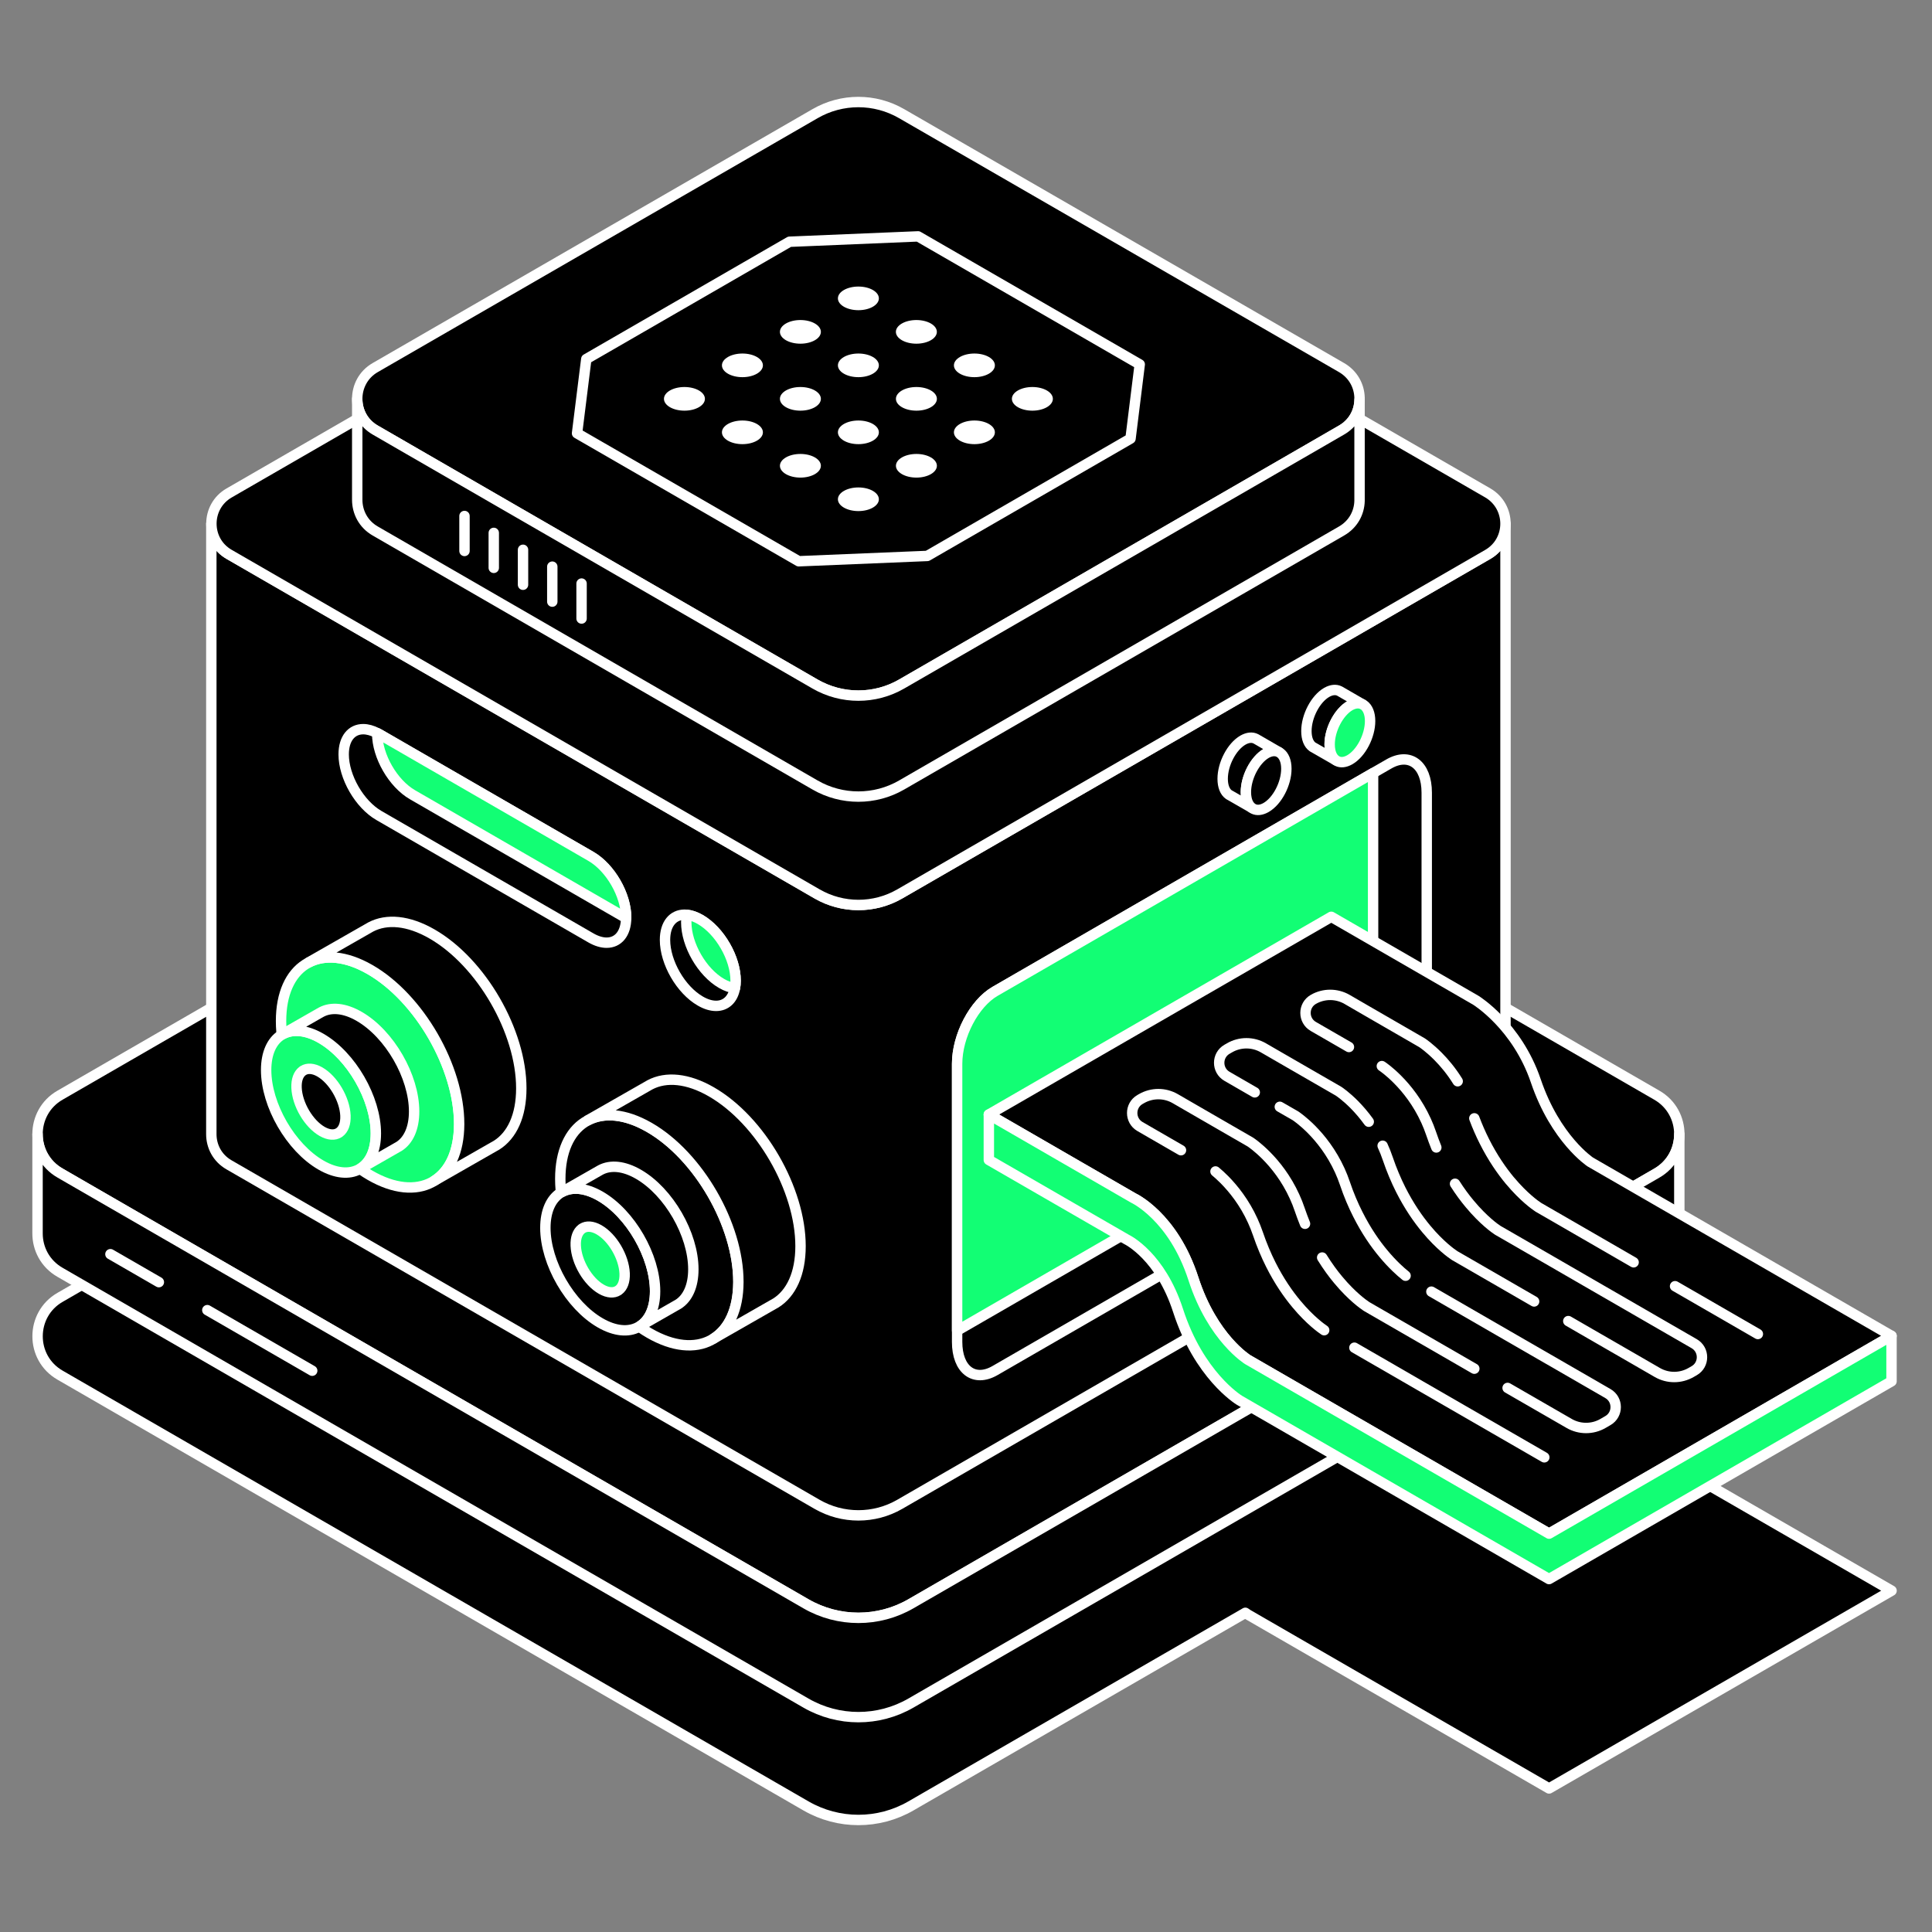 <svg width="223" height="223" viewBox="0 0 223 223" fill="none" xmlns="http://www.w3.org/2000/svg">
<rect x="0" y="0" width="223" height="223" fill="#808080" stroke="none"/>
<path d="M183.563 163.536C183.563 163.536 183.456 163.463 183.286 163.331L189.106 159.973L191.246 158.734C192.971 157.74 193.839 155.985 193.839 154.24C193.839 152.495 192.971 150.74 191.246 149.746L105.138 100.031C101.394 97.871 96.778 97.871 93.034 100.031L6.931 149.746C5.201 150.74 4.338 152.495 4.338 154.24C4.338 155.985 5.201 157.73 6.931 158.725L9.081 159.968L31.089 172.676L93.034 208.449C96.778 210.609 101.394 210.609 105.138 208.449L143.744 186.158C143.924 186.29 144.036 186.358 144.036 186.358L178.801 206.431L218.333 183.604L183.563 163.536Z" fill="black" stroke="white" stroke-width="1.2" stroke-miterlimit="10" stroke-linecap="round" stroke-linejoin="round"/>
<path d="M193.834 130.906C193.834 132.651 192.966 134.406 191.241 135.4L189.101 136.638L167.078 149.351L105.133 185.115C101.389 187.275 96.773 187.275 93.03 185.115L31.084 149.341L9.076 136.633L6.927 135.39C5.196 134.396 4.333 132.651 4.333 130.906C4.333 129.161 5.196 127.406 6.927 126.412L93.03 76.697C96.773 74.537 101.389 74.537 105.133 76.697L191.241 126.412C192.966 127.406 193.834 129.161 193.834 130.906Z" fill="black" stroke="white" stroke-width="1.2" stroke-miterlimit="10" stroke-linecap="round" stroke-linejoin="round"/>
<path d="M193.834 130.911V142.371C193.834 144.116 192.966 145.87 191.241 146.865L167.078 160.816L105.133 196.58C101.389 198.739 96.773 198.739 93.03 196.58L31.084 160.811L6.927 146.855C5.196 145.861 4.333 144.116 4.333 142.371V130.911C4.333 132.656 5.196 134.401 6.927 135.395L9.076 136.638L31.084 149.346L93.03 185.12C96.773 187.279 101.389 187.279 105.133 185.12L167.078 149.356L189.101 136.643L191.241 135.405C192.966 134.411 193.834 132.656 193.834 130.911Z" fill="black" stroke="white" stroke-width="1.2" stroke-miterlimit="10" stroke-linecap="round" stroke-linejoin="round"/>
<path d="M173.771 60.45V130.911C173.771 132.285 173.088 133.665 171.728 134.45L103.851 173.636C100.902 175.337 97.261 175.337 94.312 173.636L26.434 134.45C25.069 133.665 24.392 132.29 24.392 130.911V60.45C24.392 61.825 25.074 63.204 26.434 63.989L45.479 74.986L94.307 103.185C97.256 104.886 100.897 104.886 103.846 103.185L152.674 74.996L171.719 63.999C173.088 63.214 173.771 61.829 173.771 60.45Z" fill="black" stroke="white" stroke-width="1.2" stroke-miterlimit="10" stroke-linecap="round" stroke-linejoin="round"/>
<path d="M164.68 91.496V123.589C164.68 126.811 162.715 130.555 160.298 131.954L114.853 158.193C112.435 159.587 110.475 158.106 110.475 154.884V122.79C110.475 119.568 112.435 115.819 114.853 114.425L158.489 89.229L160.298 88.186C162.715 86.787 164.68 88.269 164.68 91.496Z" fill="black" stroke="white" stroke-width="1.2" stroke-miterlimit="10" stroke-linecap="round" stroke-linejoin="round"/>
<path d="M158.489 89.229V120.031C158.489 123.258 156.53 127.001 154.112 128.395L110.475 153.596V122.79C110.475 119.568 112.435 115.819 114.853 114.425L158.489 89.229Z" fill="#12FE74" stroke="white" stroke-width="1.2" stroke-miterlimit="10" stroke-linecap="round" stroke-linejoin="round"/>
<path d="M218.328 154.191L178.796 177.019L144.031 156.945C144.031 156.945 139.966 154.469 137.743 147.591C135.403 140.377 130.817 138.281 130.817 138.281L114.131 128.644L153.663 105.822L170.344 115.454C170.344 115.454 175.097 118.364 177.271 124.764C179.547 131.476 183.559 134.123 183.559 134.123L218.328 154.191Z" fill="black" stroke="white" stroke-width="1.2" stroke-miterlimit="10" stroke-linecap="round" stroke-linejoin="round"/>
<path d="M156.33 155.556L159.123 157.17H159.128L163.905 159.933L168.686 162.692L173.468 165.451L178.25 168.21" stroke="white" stroke-width="1.2" stroke-miterlimit="10" stroke-linecap="round" stroke-linejoin="round"/>
<path d="M140.297 135.215C140.59 135.459 140.941 135.775 141.331 136.165C142.364 137.213 143.636 138.783 144.601 140.908C144.816 141.376 145.011 141.873 145.191 142.39C145.64 143.711 146.147 144.9 146.683 145.968C147.638 147.864 148.681 149.37 149.642 150.516C151.236 152.432 152.581 153.363 152.844 153.538" stroke="white" stroke-width="1.2" stroke-miterlimit="10" stroke-linecap="round" stroke-linejoin="round"/>
<path d="M150.631 141.254C150.417 140.728 150.212 140.182 150.017 139.607C149.842 139.085 149.642 138.588 149.427 138.12C148.462 135.995 147.19 134.42 146.152 133.377C145.191 132.407 144.436 131.895 144.319 131.817L141.969 130.462L137.836 128.074L135.652 126.811C134.448 126.114 132.961 126.114 131.752 126.811L131.582 126.909C130.383 127.601 130.383 129.336 131.582 130.029L133.015 130.857L136.315 132.763" stroke="white" stroke-width="1.2" stroke-miterlimit="10" stroke-linecap="round" stroke-linejoin="round"/>
<path d="M170.173 157.979L168.73 157.145L163.948 154.386L158.431 151.203L157.748 150.808L157.67 150.755C157.407 150.579 156.062 149.648 154.463 147.728C153.863 147.011 153.234 146.153 152.61 145.149" stroke="white" stroke-width="1.2" stroke-miterlimit="10" stroke-linecap="round" stroke-linejoin="round"/>
<path d="M165.216 149.088L169.174 151.374L173.951 154.133L178.733 156.892H178.738L183.515 159.651L185.591 160.85C186.79 161.542 186.79 163.278 185.591 163.97L185.021 164.301C183.817 164.998 182.325 164.998 181.121 164.301L178.289 162.668L174.014 160.202" stroke="white" stroke-width="1.2" stroke-miterlimit="10" stroke-linecap="round" stroke-linejoin="round"/>
<path d="M147.721 127.752L149.535 128.795C149.647 128.873 150.407 129.39 151.372 130.36C152.411 131.408 153.678 132.978 154.648 135.103C154.858 135.571 155.058 136.063 155.233 136.585C155.681 137.911 156.188 139.105 156.729 140.163C157.685 142.064 158.728 143.565 159.688 144.711C160.717 145.944 161.638 146.772 162.238 147.25" stroke="white" stroke-width="1.2" stroke-miterlimit="10" stroke-linecap="round" stroke-linejoin="round"/>
<path d="M157.987 129.473C157.416 128.683 156.841 128.03 156.325 127.504C155.36 126.533 154.604 126.017 154.487 125.944L152.137 124.589L148.004 122.205L145.82 120.942C144.611 120.245 143.124 120.245 141.92 120.942L141.623 121.113C140.424 121.805 140.424 123.541 141.623 124.233L143.051 125.057L144.831 126.085" stroke="white" stroke-width="1.2" stroke-miterlimit="10" stroke-linecap="round" stroke-linejoin="round"/>
<path d="M177.075 150.219L174.121 148.513L168.604 145.329L167.911 144.93L167.833 144.876C167.57 144.701 166.225 143.77 164.631 141.854C163.675 140.708 162.632 139.207 161.672 137.306C161.136 136.239 160.629 135.049 160.18 133.728C160.005 133.207 159.805 132.714 159.591 132.246" stroke="white" stroke-width="1.2" stroke-miterlimit="10" stroke-linecap="round" stroke-linejoin="round"/>
<path d="M167.946 136.633C168.516 137.53 169.096 138.305 169.642 138.958C171.241 140.879 172.586 141.815 172.849 141.985L172.927 142.034L173.615 142.429L179.133 145.612L183.914 148.376L188.696 151.135L193.473 153.894L195.55 155.093C196.749 155.785 196.754 157.521 195.55 158.213L195.194 158.417C193.985 159.115 192.498 159.115 191.294 158.417L188.462 156.78L183.685 154.026L181.019 152.485" stroke="white" stroke-width="1.2" stroke-miterlimit="10" stroke-linecap="round" stroke-linejoin="round"/>
<path d="M159.498 123.053C159.615 123.131 160.371 123.643 161.326 124.613C162.364 125.656 163.632 127.23 164.602 129.356C164.816 129.829 165.016 130.321 165.192 130.847C165.382 131.403 165.581 131.939 165.786 132.446" stroke="white" stroke-width="1.2" stroke-miterlimit="10" stroke-linecap="round" stroke-linejoin="round"/>
<path d="M168.253 124.803C167.502 123.594 166.688 122.639 165.981 121.927C165.016 120.957 164.261 120.44 164.144 120.362L161.799 119.007L157.665 116.619L155.486 115.356C154.278 114.659 152.791 114.659 151.587 115.356C150.388 116.048 150.388 117.784 151.587 118.476L153.015 119.3L155.701 120.85" stroke="white" stroke-width="1.2" stroke-miterlimit="10" stroke-linecap="round" stroke-linejoin="round"/>
<path d="M188.56 145.7L183.778 142.936L178.265 139.753L177.573 139.353L177.495 139.3C177.231 139.124 175.886 138.193 174.292 136.282H174.287C173.332 135.132 172.289 133.636 171.333 131.734C170.924 130.925 170.534 130.043 170.173 129.083" stroke="white" stroke-width="1.2" stroke-miterlimit="10" stroke-linecap="round" stroke-linejoin="round"/>
<path d="M202.901 153.977L198.124 151.218L193.342 148.459" stroke="white" stroke-width="1.2" stroke-miterlimit="10" stroke-linecap="round" stroke-linejoin="round"/>
<path d="M218.328 154.191V159.436L178.796 182.263L143.066 161.63C142.876 161.513 138.387 158.71 135.974 151.257C133.946 145.008 130.188 143.136 130.027 143.058L114.136 133.889V128.644L130.821 138.281C130.821 138.281 135.413 140.377 137.748 147.591C139.976 154.474 144.036 156.945 144.036 156.945L178.801 177.019L218.328 154.191Z" fill="#12FE74" stroke="white" stroke-width="1.2" stroke-miterlimit="10" stroke-linecap="round" stroke-linejoin="round"/>
<path d="M173.771 60.45C173.771 61.824 173.088 63.209 171.728 63.993L152.684 74.99L103.856 103.18C100.907 104.881 97.266 104.881 94.317 103.18L45.489 74.981L26.444 63.984C25.079 63.199 24.401 61.824 24.401 60.445C24.401 59.065 25.084 57.686 26.444 56.901L94.321 17.715C97.27 16.014 100.912 16.014 103.861 17.715L171.738 56.901C173.088 57.691 173.771 59.075 173.771 60.45Z" fill="black" stroke="white" stroke-width="1.2" stroke-miterlimit="10" stroke-linecap="round" stroke-linejoin="round"/>
<path d="M18.337 147.991L12.746 144.764" stroke="white" stroke-width="1.2" stroke-miterlimit="10" stroke-linecap="round" stroke-linejoin="round"/>
<path d="M36.037 158.213L23.929 151.223" stroke="white" stroke-width="1.2" stroke-miterlimit="10" stroke-linecap="round" stroke-linejoin="round"/>
<path d="M53 129.726V129.785C52.986 132.939 51.904 135.176 50.149 136.282L49.842 136.463C47.994 137.447 45.484 137.257 42.72 135.659C37.041 132.383 32.44 124.408 32.44 117.852C32.44 114.688 33.512 112.427 35.262 111.31L35.637 111.096C37.47 110.141 39.946 110.326 42.671 111.89C42.691 111.895 42.705 111.91 42.725 111.92C48.394 115.191 53 123.165 53 129.726Z" fill="#12FE74" stroke="white" stroke-width="1.2" stroke-miterlimit="10" stroke-linecap="round" stroke-linejoin="round"/>
<path d="M60.171 125.622C60.171 128.8 59.088 131.062 57.324 132.178L56.997 132.363L50.144 136.283C51.898 135.176 52.981 132.934 52.995 129.785V129.726C52.995 123.17 48.389 115.191 42.71 111.915C42.691 111.905 42.676 111.895 42.657 111.886C39.932 110.326 37.455 110.136 35.623 111.091L42.423 107.206L42.798 106.992C44.64 106.027 47.136 106.226 49.88 107.811C55.569 111.091 60.171 119.061 60.171 125.622Z" fill="black" stroke="white" stroke-width="1.2" stroke-miterlimit="10" stroke-linecap="round" stroke-linejoin="round"/>
<path d="M43.383 130.823V130.862C43.373 132.802 42.71 134.182 41.628 134.864L41.438 134.971C40.302 135.576 38.757 135.464 37.051 134.479C33.551 132.461 30.719 127.547 30.719 123.511C30.719 121.562 31.377 120.172 32.454 119.48L32.683 119.349C33.814 118.759 35.335 118.876 37.017 119.836C37.026 119.841 37.036 119.846 37.051 119.855C40.546 121.869 43.383 126.782 43.383 130.823Z" fill="#12FE74" stroke="white" stroke-width="1.2" stroke-miterlimit="10" stroke-linecap="round" stroke-linejoin="round"/>
<path d="M39.873 128.766V128.785C39.907 129.697 39.644 130.36 39.186 130.696L39.108 130.75C38.625 131.057 37.953 131.028 37.192 130.599C35.632 129.712 34.307 127.46 34.229 125.559C34.19 124.642 34.448 123.979 34.906 123.633L35.004 123.565C35.481 123.268 36.144 123.297 36.895 123.716C36.9 123.716 36.905 123.721 36.91 123.726C38.465 124.613 39.79 126.87 39.873 128.766Z" fill="black" stroke="white" stroke-width="1.2" stroke-miterlimit="10" stroke-linecap="round" stroke-linejoin="round"/>
<path d="M47.799 128.293C47.799 130.248 47.131 131.647 46.049 132.329L45.849 132.441L41.628 134.859C42.71 134.177 43.378 132.797 43.383 130.857V130.818C43.383 126.777 40.546 121.864 37.051 119.846C37.041 119.841 37.031 119.831 37.017 119.826C35.34 118.866 33.814 118.749 32.683 119.339L36.87 116.945L37.104 116.814C38.24 116.219 39.776 116.341 41.467 117.321C44.967 119.344 47.799 124.252 47.799 128.293Z" fill="black" stroke="white" stroke-width="1.2" stroke-miterlimit="10" stroke-linecap="round" stroke-linejoin="round"/>
<path d="M85.231 147.942V148.001C85.216 151.155 84.134 153.392 82.379 154.499L82.072 154.679C80.224 155.664 77.714 155.473 74.95 153.875C69.272 150.599 64.67 142.624 64.67 136.068C64.67 132.904 65.742 130.643 67.492 129.526L67.868 129.312C69.7 128.357 72.177 128.542 74.901 130.107C74.921 130.111 74.936 130.126 74.955 130.136C80.624 133.407 85.231 141.381 85.231 147.942Z" fill="black" stroke="white" stroke-width="1.2" stroke-miterlimit="10" stroke-linecap="round" stroke-linejoin="round"/>
<path d="M92.401 143.838C92.401 147.016 91.319 149.278 89.554 150.394L89.228 150.579L82.374 154.498C84.129 153.392 85.211 151.15 85.226 148.001V147.942C85.226 141.386 80.624 133.406 74.941 130.131C74.921 130.121 74.906 130.111 74.887 130.101C72.162 128.542 69.686 128.352 67.853 129.307L74.653 125.422L75.028 125.208C76.871 124.242 79.367 124.442 82.111 126.026C87.8 129.307 92.401 137.282 92.401 143.838Z" fill="black" stroke="white" stroke-width="1.2" stroke-miterlimit="10" stroke-linecap="round" stroke-linejoin="round"/>
<path d="M75.613 149.039V149.073C75.603 151.013 74.936 152.393 73.858 153.075L73.668 153.182C72.532 153.787 70.987 153.675 69.281 152.69C65.781 150.672 62.949 145.759 62.949 141.723C62.949 139.773 63.607 138.384 64.684 137.691L64.913 137.56C66.044 136.97 67.565 137.087 69.247 138.047C69.257 138.052 69.266 138.057 69.281 138.067C72.776 140.085 75.613 144.998 75.613 149.039Z" fill="black" stroke="white" stroke-width="1.2" stroke-miterlimit="10" stroke-linecap="round" stroke-linejoin="round"/>
<path d="M72.099 146.982V147.001C72.133 147.913 71.869 148.576 71.411 148.912L71.333 148.966C70.851 149.273 70.178 149.244 69.418 148.815C67.858 147.928 66.532 145.676 66.454 143.775C66.415 142.858 66.678 142.195 67.131 141.849L67.229 141.781C67.707 141.484 68.369 141.513 69.12 141.932C69.125 141.932 69.13 141.937 69.135 141.942C70.695 142.829 72.02 145.086 72.099 146.982Z" fill="#12FE74" stroke="white" stroke-width="1.2" stroke-miterlimit="10" stroke-linecap="round" stroke-linejoin="round"/>
<path d="M80.029 146.509C80.029 148.464 79.362 149.863 78.279 150.545L78.08 150.657L73.858 153.075C74.941 152.393 75.608 151.013 75.613 149.073V149.039C75.613 144.998 72.776 140.084 69.281 138.066C69.271 138.062 69.262 138.052 69.247 138.047C67.565 137.087 66.044 136.97 64.914 137.559L69.101 135.166L69.335 135.034C70.471 134.44 72.006 134.562 73.697 135.541C77.192 137.559 80.029 142.468 80.029 146.509Z" fill="black" stroke="white" stroke-width="1.2" stroke-miterlimit="10" stroke-linecap="round" stroke-linejoin="round"/>
<path d="M72.274 105.9V105.963C72.255 107.767 71.343 108.81 70.017 108.81C69.471 108.81 68.852 108.629 68.199 108.254L43.744 94.133C41.492 92.836 39.669 89.672 39.669 87.074C39.669 85.232 40.585 84.164 41.925 84.164C42.413 84.164 42.959 84.311 43.539 84.613C43.607 84.642 43.675 84.681 43.744 84.72L68.199 98.841C70.451 100.138 72.274 103.302 72.274 105.9Z" fill="black" stroke="white" stroke-width="1.2" stroke-miterlimit="10" stroke-linecap="round" stroke-linejoin="round"/>
<path d="M72.274 105.9V105.963C72.206 105.929 72.132 105.89 72.064 105.851L47.614 91.734C45.362 90.433 43.539 87.274 43.539 84.671V84.613C43.607 84.642 43.675 84.681 43.743 84.72L68.199 98.841C70.451 100.138 72.274 103.302 72.274 105.9Z" fill="#12FE74" stroke="white" stroke-width="1.2" stroke-miterlimit="10" stroke-linecap="round" stroke-linejoin="round"/>
<path d="M84.909 113.197C84.909 113.504 84.884 113.787 84.831 114.05C84.592 115.361 83.768 116.102 82.657 116.102C82.106 116.102 81.487 115.927 80.834 115.546C78.582 114.25 76.758 111.086 76.758 108.488C76.758 106.646 77.675 105.578 79.015 105.578C79.103 105.578 79.196 105.583 79.288 105.593C79.761 105.642 80.288 105.817 80.834 106.134C81.96 106.787 82.978 107.898 83.715 109.176C84.455 110.453 84.909 111.895 84.909 113.197Z" fill="black" stroke="white" stroke-width="1.2" stroke-miterlimit="10" stroke-linecap="round" stroke-linejoin="round"/>
<path d="M84.909 113.197C84.909 113.504 84.885 113.787 84.831 114.05C84.353 114.006 83.832 113.83 83.286 113.514C81.034 112.217 79.211 109.053 79.211 106.455C79.211 106.143 79.235 105.856 79.288 105.593C79.761 105.641 80.288 105.817 80.834 106.134C81.96 106.787 82.979 107.898 83.715 109.175C84.456 110.452 84.909 111.895 84.909 113.197Z" fill="#12FE74" stroke="white" stroke-width="1.2" stroke-miterlimit="10" stroke-linecap="round" stroke-linejoin="round"/>
<path d="M156.925 45.9V46.168C156.89 47.532 156.193 48.863 154.843 49.638L150.997 51.861L104.07 78.954C100.98 80.738 97.178 80.738 94.078 78.954L47.161 51.861L43.315 49.638C41.925 48.839 41.233 47.44 41.233 46.031C41.233 44.632 41.925 43.223 43.315 42.424L94.078 13.119C97.173 11.33 100.98 11.33 104.07 13.119L154.843 42.424C156.193 43.204 156.89 44.544 156.925 45.9Z" fill="black" stroke="white" stroke-width="1.2" stroke-miterlimit="10" stroke-linecap="round" stroke-linejoin="round"/>
<path d="M156.925 46.167V57.822C156.89 59.187 156.193 60.518 154.843 61.293L104.07 90.608C100.98 92.392 97.178 92.392 94.078 90.608L43.315 61.293C41.925 60.494 41.233 59.095 41.233 57.686V46.031C41.233 47.44 41.925 48.839 43.315 49.638L47.161 51.861L94.078 78.953C97.173 80.737 100.98 80.737 104.07 78.953L150.997 51.861L154.843 49.638C156.193 48.863 156.89 47.532 156.925 46.167Z" fill="black" stroke="white" stroke-width="1.2" stroke-miterlimit="10" stroke-linecap="round" stroke-linejoin="round"/>
<path d="M67.127 67.357V71.393" stroke="white" stroke-width="1.2" stroke-miterlimit="10" stroke-linecap="round" stroke-linejoin="round"/>
<path d="M63.748 65.407V69.443" stroke="white" stroke-width="1.2" stroke-miterlimit="10" stroke-linecap="round" stroke-linejoin="round"/>
<path d="M60.37 63.458V67.494" stroke="white" stroke-width="1.2" stroke-miterlimit="10" stroke-linecap="round" stroke-linejoin="round"/>
<path d="M56.993 61.508V65.544" stroke="white" stroke-width="1.2" stroke-miterlimit="10" stroke-linecap="round" stroke-linejoin="round"/>
<path d="M53.614 59.558V63.594" stroke="white" stroke-width="1.2" stroke-miterlimit="10" stroke-linecap="round" stroke-linejoin="round"/>
<path d="M92.191 64.783L66.605 50.014L67.672 41.444L91.129 27.903L105.967 27.284L131.553 42.059L130.49 50.628L107.034 64.169L92.191 64.783Z" fill="black" stroke="white" stroke-width="1.2" stroke-miterlimit="10" stroke-linecap="round" stroke-linejoin="round"/>
<path d="M99.079 35.804C100.385 35.804 101.443 35.193 101.443 34.44C101.443 33.686 100.385 33.075 99.079 33.075C97.773 33.075 96.715 33.686 96.715 34.44C96.715 35.193 97.773 35.804 99.079 35.804Z" fill="white"/>
<path d="M105.772 39.67C107.077 39.67 108.136 39.059 108.136 38.305C108.136 37.551 107.077 36.94 105.772 36.94C104.466 36.94 103.407 37.551 103.407 38.305C103.407 39.059 104.466 39.67 105.772 39.67Z" fill="white"/>
<path d="M112.469 43.535C113.775 43.535 114.833 42.924 114.833 42.17C114.833 41.417 113.775 40.806 112.469 40.806C111.164 40.806 110.105 41.417 110.105 42.17C110.105 42.924 111.164 43.535 112.469 43.535Z" fill="white"/>
<path d="M119.162 47.401C120.467 47.401 121.526 46.79 121.526 46.036C121.526 45.282 120.467 44.671 119.162 44.671C117.856 44.671 116.798 45.282 116.798 46.036C116.798 46.79 117.856 47.401 119.162 47.401Z" fill="white"/>
<path d="M92.386 39.67C93.692 39.67 94.75 39.059 94.75 38.305C94.75 37.551 93.692 36.94 92.386 36.94C91.081 36.94 90.022 37.551 90.022 38.305C90.022 39.059 91.081 39.67 92.386 39.67Z" fill="white"/>
<path d="M99.079 43.535C100.385 43.535 101.443 42.924 101.443 42.17C101.443 41.417 100.385 40.806 99.079 40.806C97.773 40.806 96.715 41.417 96.715 42.17C96.715 42.924 97.773 43.535 99.079 43.535Z" fill="white"/>
<path d="M105.776 47.401C107.082 47.401 108.14 46.79 108.14 46.036C108.14 45.282 107.082 44.671 105.776 44.671C104.471 44.671 103.412 45.282 103.412 46.036C103.412 46.79 104.471 47.401 105.776 47.401Z" fill="white"/>
<path d="M112.469 51.266C113.775 51.266 114.833 50.655 114.833 49.901C114.833 49.148 113.775 48.537 112.469 48.537C111.164 48.537 110.105 49.148 110.105 49.901C110.105 50.655 111.164 51.266 112.469 51.266Z" fill="white"/>
<path d="M85.694 43.535C86.999 43.535 88.058 42.924 88.058 42.17C88.058 41.417 86.999 40.806 85.694 40.806C84.388 40.806 83.329 41.417 83.329 42.17C83.329 42.924 84.388 43.535 85.694 43.535Z" fill="white"/>
<path d="M92.386 47.401C93.692 47.401 94.75 46.79 94.75 46.036C94.75 45.282 93.692 44.671 92.386 44.671C91.081 44.671 90.022 45.282 90.022 46.036C90.022 46.79 91.081 47.401 92.386 47.401Z" fill="white"/>
<path d="M99.079 51.266C100.385 51.266 101.443 50.655 101.443 49.901C101.443 49.148 100.385 48.537 99.079 48.537C97.773 48.537 96.715 49.148 96.715 49.901C96.715 50.655 97.773 51.266 99.079 51.266Z" fill="white"/>
<path d="M105.776 55.127C107.082 55.127 108.14 54.516 108.14 53.762C108.14 53.008 107.082 52.397 105.776 52.397C104.471 52.397 103.412 53.008 103.412 53.762C103.412 54.516 104.471 55.127 105.776 55.127Z" fill="white"/>
<path d="M79.001 47.401C80.307 47.401 81.365 46.79 81.365 46.036C81.365 45.282 80.307 44.671 79.001 44.671C77.695 44.671 76.637 45.282 76.637 46.036C76.637 46.79 77.695 47.401 79.001 47.401Z" fill="white"/>
<path d="M85.694 51.266C86.999 51.266 88.058 50.655 88.058 49.901C88.058 49.148 86.999 48.537 85.694 48.537C84.388 48.537 83.329 49.148 83.329 49.901C83.329 50.655 84.388 51.266 85.694 51.266Z" fill="white"/>
<path d="M92.386 55.127C93.692 55.127 94.75 54.516 94.75 53.762C94.75 53.008 93.692 52.397 92.386 52.397C91.081 52.397 90.022 53.008 90.022 53.762C90.022 54.516 91.081 55.127 92.386 55.127Z" fill="white"/>
<path d="M99.079 58.992C100.385 58.992 101.443 58.381 101.443 57.628C101.443 56.874 100.385 56.263 99.079 56.263C97.773 56.263 96.715 56.874 96.715 57.628C96.715 58.381 97.773 58.992 99.079 58.992Z" fill="white"/>
<path d="M150.903 58.772C151.29 57.86 151.187 56.943 150.672 56.724C150.157 56.505 149.425 57.066 149.037 57.977C148.649 58.889 148.752 59.806 149.267 60.025C149.782 60.245 150.515 59.683 150.903 58.772Z" fill="black"/>
<path d="M145.876 61.679C146.263 60.767 146.16 59.85 145.645 59.631C145.13 59.412 144.398 59.973 144.01 60.885C143.622 61.796 143.725 62.713 144.24 62.932C144.755 63.152 145.488 62.59 145.876 61.679Z" fill="black"/>
<path d="M140.846 64.579C141.234 63.668 141.131 62.751 140.615 62.532C140.1 62.312 139.368 62.874 138.98 63.785C138.592 64.697 138.695 65.614 139.211 65.833C139.726 66.052 140.458 65.491 140.846 64.579Z" fill="black"/>
<path d="M150.792 84.384C150.792 85.266 151.06 85.9 151.504 86.212L151.509 86.216L151.694 86.319L154.19 87.752C153.873 87.532 153.644 87.147 153.542 86.631C153.493 86.416 153.473 86.177 153.473 85.919C153.473 84.203 154.521 82.205 155.808 81.454C155.886 81.405 155.959 81.371 156.037 81.337C156.491 81.137 156.91 81.123 157.251 81.288L154.653 79.787L154.614 79.767C154.214 79.563 153.698 79.597 153.132 79.918C151.84 80.664 150.792 82.663 150.792 84.384Z" fill="black" stroke="white" stroke-width="1.2" stroke-miterlimit="10" stroke-linecap="round" stroke-linejoin="round"/>
<path d="M153.473 85.919C153.473 86.172 153.493 86.416 153.542 86.631C153.644 87.147 153.873 87.532 154.19 87.752C154.205 87.766 154.219 87.781 154.239 87.786L154.356 87.854C154.755 88.049 155.257 88.005 155.808 87.689C157.105 86.938 158.143 84.939 158.143 83.224C158.143 82.341 157.865 81.703 157.427 81.391C157.422 81.386 157.412 81.376 157.397 81.371L157.246 81.288C156.91 81.123 156.491 81.137 156.032 81.337C155.955 81.371 155.881 81.405 155.803 81.454C154.521 82.21 153.473 84.203 153.473 85.919Z" fill="#12FE74" stroke="white" stroke-width="1.2" stroke-miterlimit="10" stroke-linecap="round" stroke-linejoin="round"/>
<path d="M141.126 89.892C141.126 90.774 141.394 91.408 141.838 91.72L141.843 91.725L142.028 91.827L144.524 93.26C144.207 93.041 143.978 92.656 143.875 92.139C143.827 91.924 143.807 91.686 143.807 91.427C143.807 89.712 144.855 87.713 146.142 86.962C146.22 86.913 146.293 86.879 146.371 86.845C146.825 86.645 147.244 86.631 147.585 86.797L144.987 85.295L144.948 85.276C144.548 85.071 144.031 85.105 143.466 85.427C142.174 86.173 141.126 88.171 141.126 89.892Z" fill="black" stroke="white" stroke-width="1.2" stroke-miterlimit="10" stroke-linecap="round" stroke-linejoin="round"/>
<path d="M143.807 91.432C143.807 91.686 143.827 91.929 143.875 92.144C143.978 92.66 144.207 93.046 144.524 93.265C144.538 93.279 144.553 93.294 144.572 93.299L144.689 93.367C145.089 93.562 145.591 93.518 146.142 93.201C147.439 92.451 148.477 90.452 148.477 88.736C148.477 87.854 148.199 87.216 147.76 86.904C147.756 86.899 147.746 86.889 147.731 86.884L147.58 86.801C147.244 86.635 146.825 86.65 146.366 86.85C146.288 86.884 146.215 86.918 146.137 86.967C144.855 87.718 143.807 89.716 143.807 91.432Z" fill="black" stroke="white" stroke-width="1.2" stroke-miterlimit="10" stroke-linecap="round" stroke-linejoin="round"/>
</svg>
